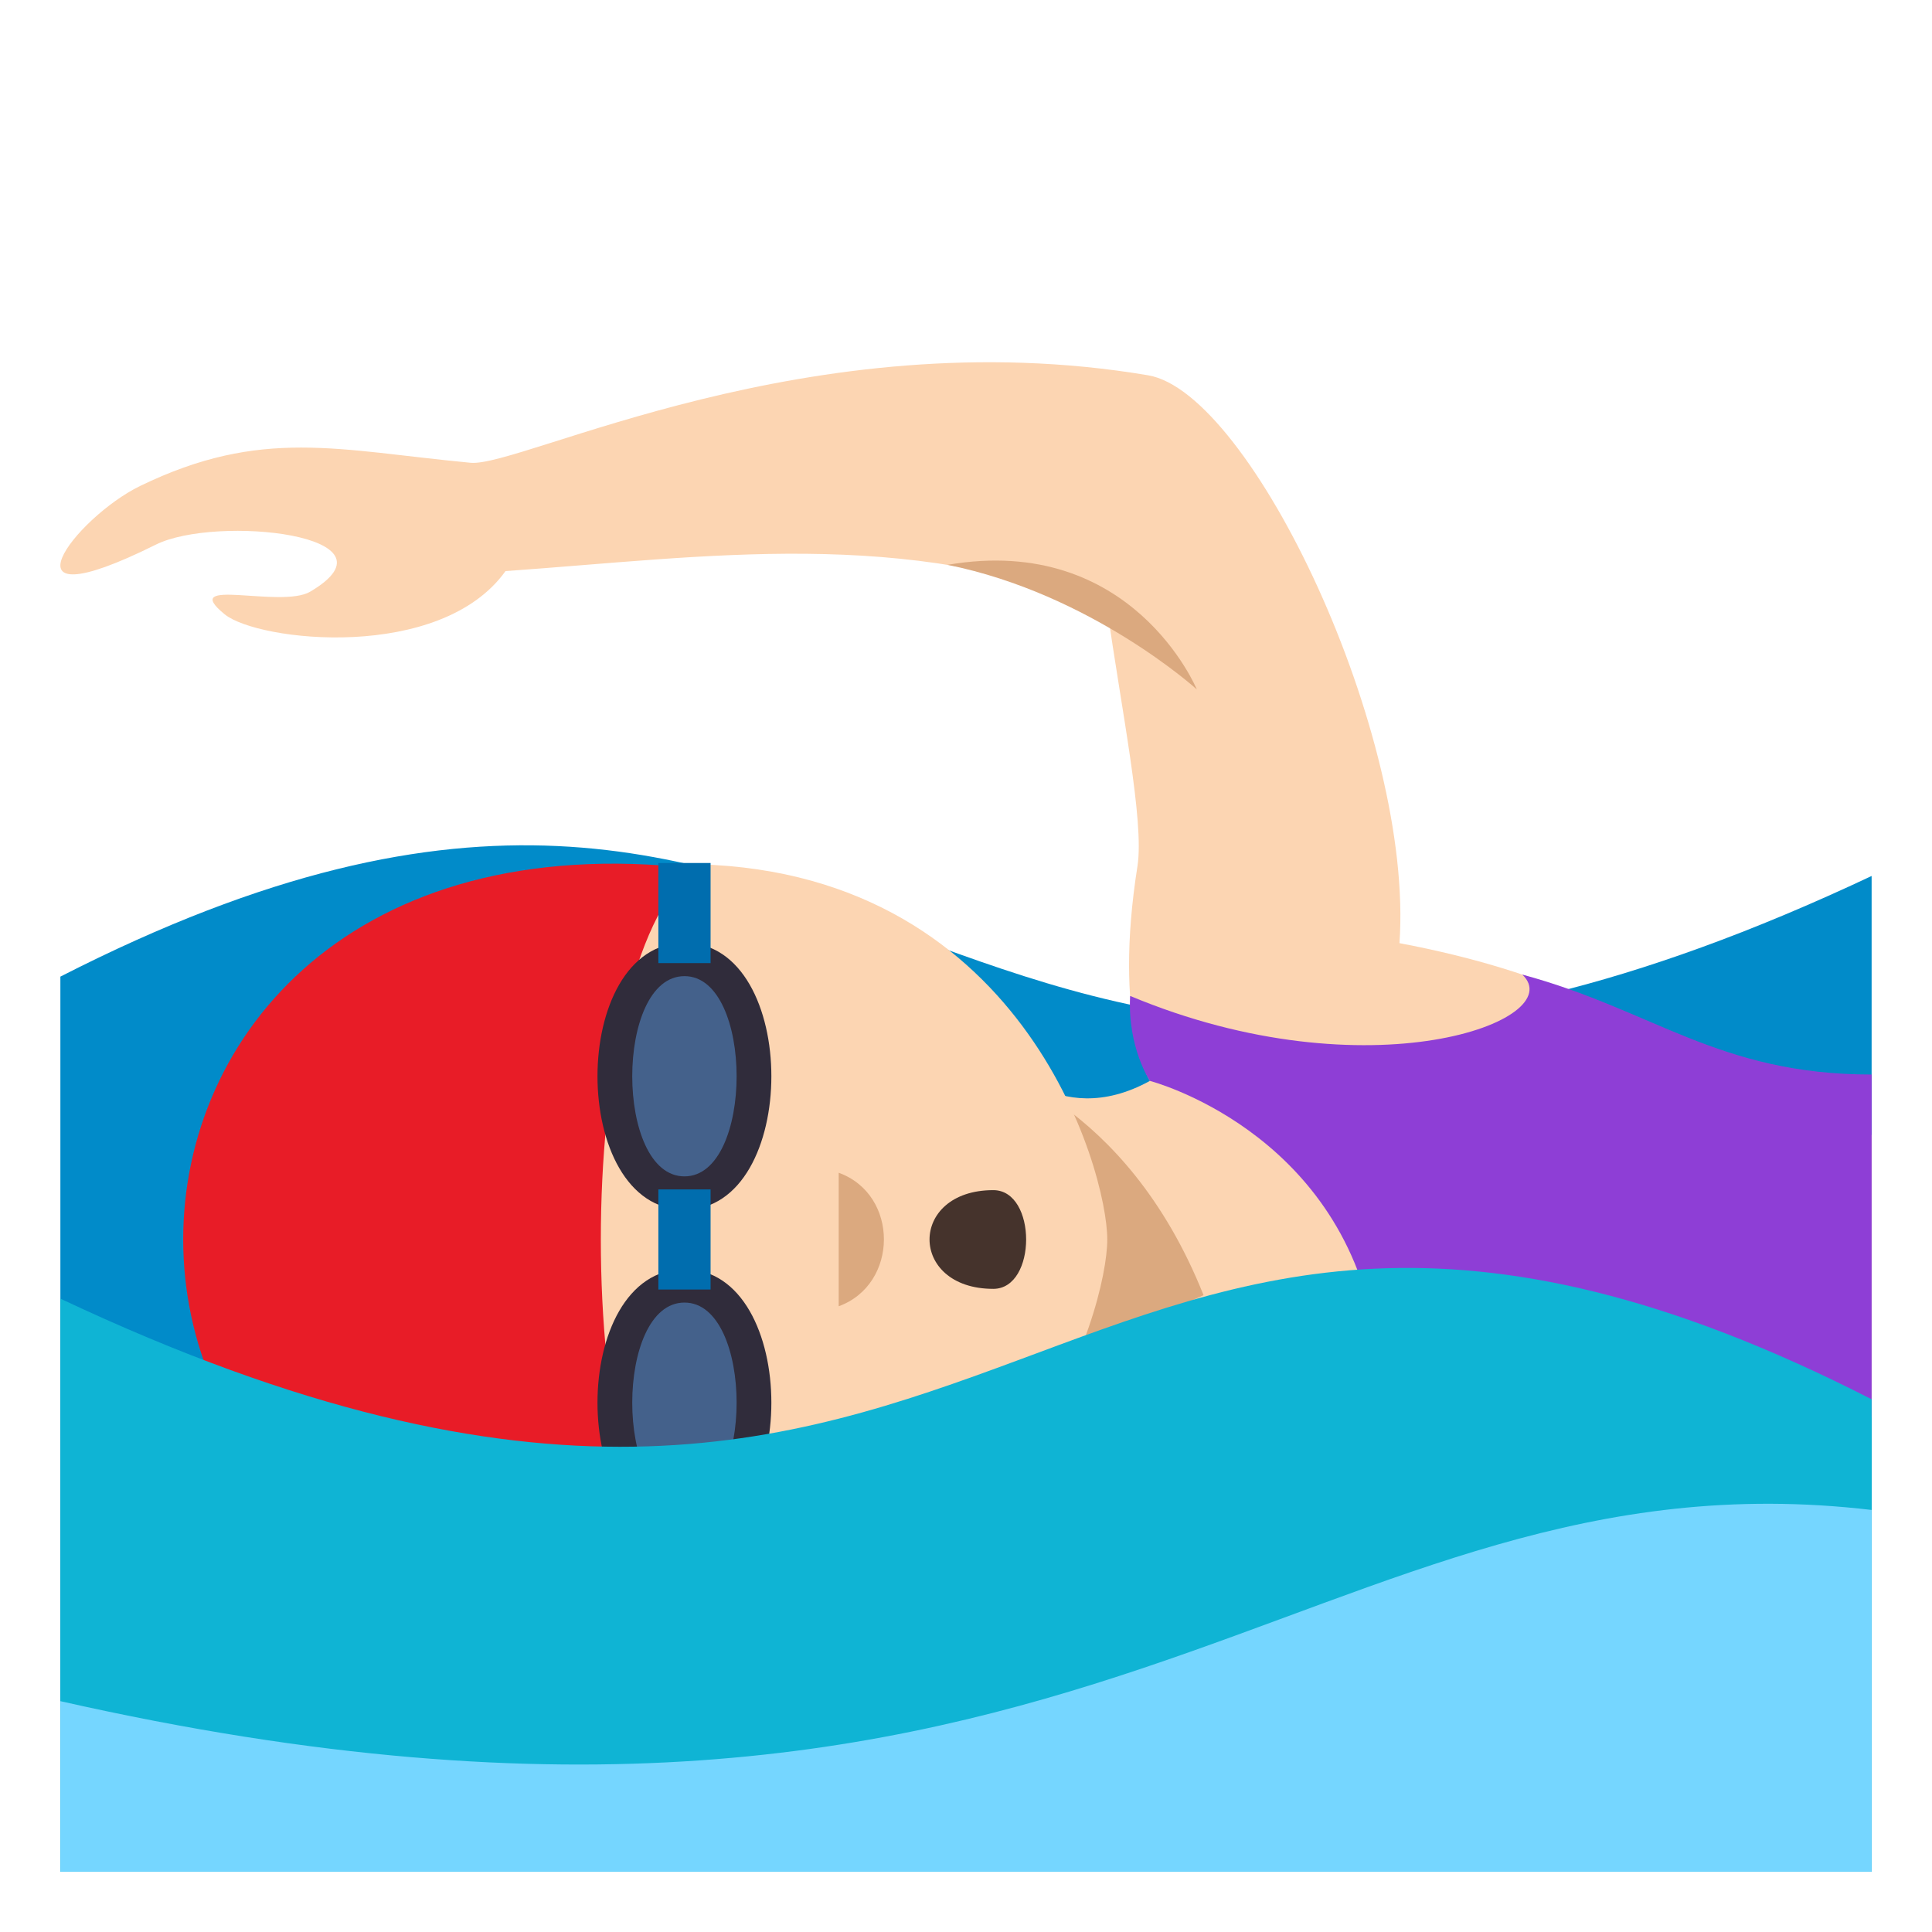 <?xml version="1.0" encoding="utf-8"?>
<!-- Generator: Adobe Illustrator 15.0.0, SVG Export Plug-In . SVG Version: 6.00 Build 0)  -->
<!DOCTYPE svg PUBLIC "-//W3C//DTD SVG 1.1//EN" "http://www.w3.org/Graphics/SVG/1.1/DTD/svg11.dtd">
<svg version="1.1" id="Layer_1" xmlns="http://www.w3.org/2000/svg" xmlns:xlink="http://www.w3.org/1999/xlink" x="0px" y="0px"
	 width="64px" height="64px" viewBox="0 0 64 64" enable-background="new 0 0 64 64" xml:space="preserve">
<path fill="#018BC9" d="M62,29.018C30.033,44.089,29.469,18.311,2,32.352v29.649h60V29.018z"/>
<path fill-rule="evenodd" clip-rule="evenodd" fill="#FCD5B2" d="M38.033,12.432c3.417,0.576,8.811,11.918,8.326,18.811
	C56.596,33.175,56.914,37.595,62,37.595v9.348H33.039V34.888c0,0,1.943,2.629,5.053,0.918c0,0-1.225-1.963-0.412-7.114
	c0.236-1.49-0.553-5.289-1-8.518c-6.703-2.732-13.252-1.727-19.934-1.256c-2.156,3.012-8.191,2.334-9.303,1.432
	c-1.559-1.271,1.863-0.18,2.832-0.75c3.189-1.879-3.115-2.551-5.111-1.559c-5.432,2.703-2.676-0.896-0.521-1.943
	c4.023-1.951,6.545-1.184,10.947-0.768C17.262,15.487,26.799,10.538,38.033,12.432z"/>
<path fill-rule="evenodd" clip-rule="evenodd" fill="#8E3ED6" d="M50.428,32.284c4.333,1.168,6.486,3.311,11.572,3.311v11.348
	l-16.467-2.83c-1.188-6.688-7.441-8.307-7.441-8.307s-0.746-1.109-0.655-2.815C45.346,36.3,52.033,33.8,50.428,32.284z"/>
<path fill-rule="evenodd" clip-rule="evenodd" fill="#DBA97F" d="M32.49,35.267v11.01l7.379-3.373
	C37.27,36.386,32.49,35.267,32.49,35.267z"/>
<path fill="#FCD5B2" d="M22.625,28.624c11.232,0,14.055,10.145,14.055,12.436c0,2.293-2.822,12.438-14.055,12.438
	C17.912,53.497,17.912,28.624,22.625,28.624z"/>
<path fill="#E81C27" d="M22.988,28.766c-22.559-2.551-22.559,27.137,0,24.588C18.875,49.979,18.875,32.139,22.988,28.766z"/>
<path fill="#302C3B" d="M22.674,31.231c3.838,0,3.838,8.844,0,8.844C18.832,40.075,18.832,31.231,22.674,31.231z"/>
<path fill="#44618B" d="M22.674,32.336c2.303,0,2.303,6.633,0,6.633C20.367,38.97,20.367,32.336,22.674,32.336z"/>
<path fill="#302C3B" d="M22.674,42.044c3.838,0,3.838,8.844,0,8.844C18.832,50.888,18.832,42.044,22.674,42.044z"/>
<path fill="#44618B" d="M22.674,43.149c2.303,0,2.303,6.633,0,6.633C20.367,49.782,20.367,43.149,22.674,43.149z"/>
<rect x="21.809" y="39.401" fill="#006DAE" width="1.73" height="3.316"/>
<rect x="21.809" y="28.588" fill="#006DAE" width="1.73" height="3.316"/>
<path fill="#45332C" d="M32.904,39.425c1.451,0,1.451,3.27,0,3.27C30.088,42.694,30.088,39.425,32.904,39.425z"/>
<path fill="#DBA97F" d="M27.783,43.271c1.988-0.723,2.006-3.697,0-4.422V43.271z"/>
<path fill-rule="evenodd" clip-rule="evenodd" fill="#DBA97F" d="M39.646,22.838c0,0-2.137-5.18-8.258-4.127
	C36.158,19.672,39.646,22.838,39.646,22.838z"/>
<path fill="#0FB4D4" d="M2,62.001h60V46.353C34.533,32.311,33.967,58.089,2,43.019V62.001z"/>
<path fill="#75D6FF" d="M62,50.019c-18.582-2.189-25.82,14.061-60,6.334v5.648h60V50.019z"/>
</svg>
